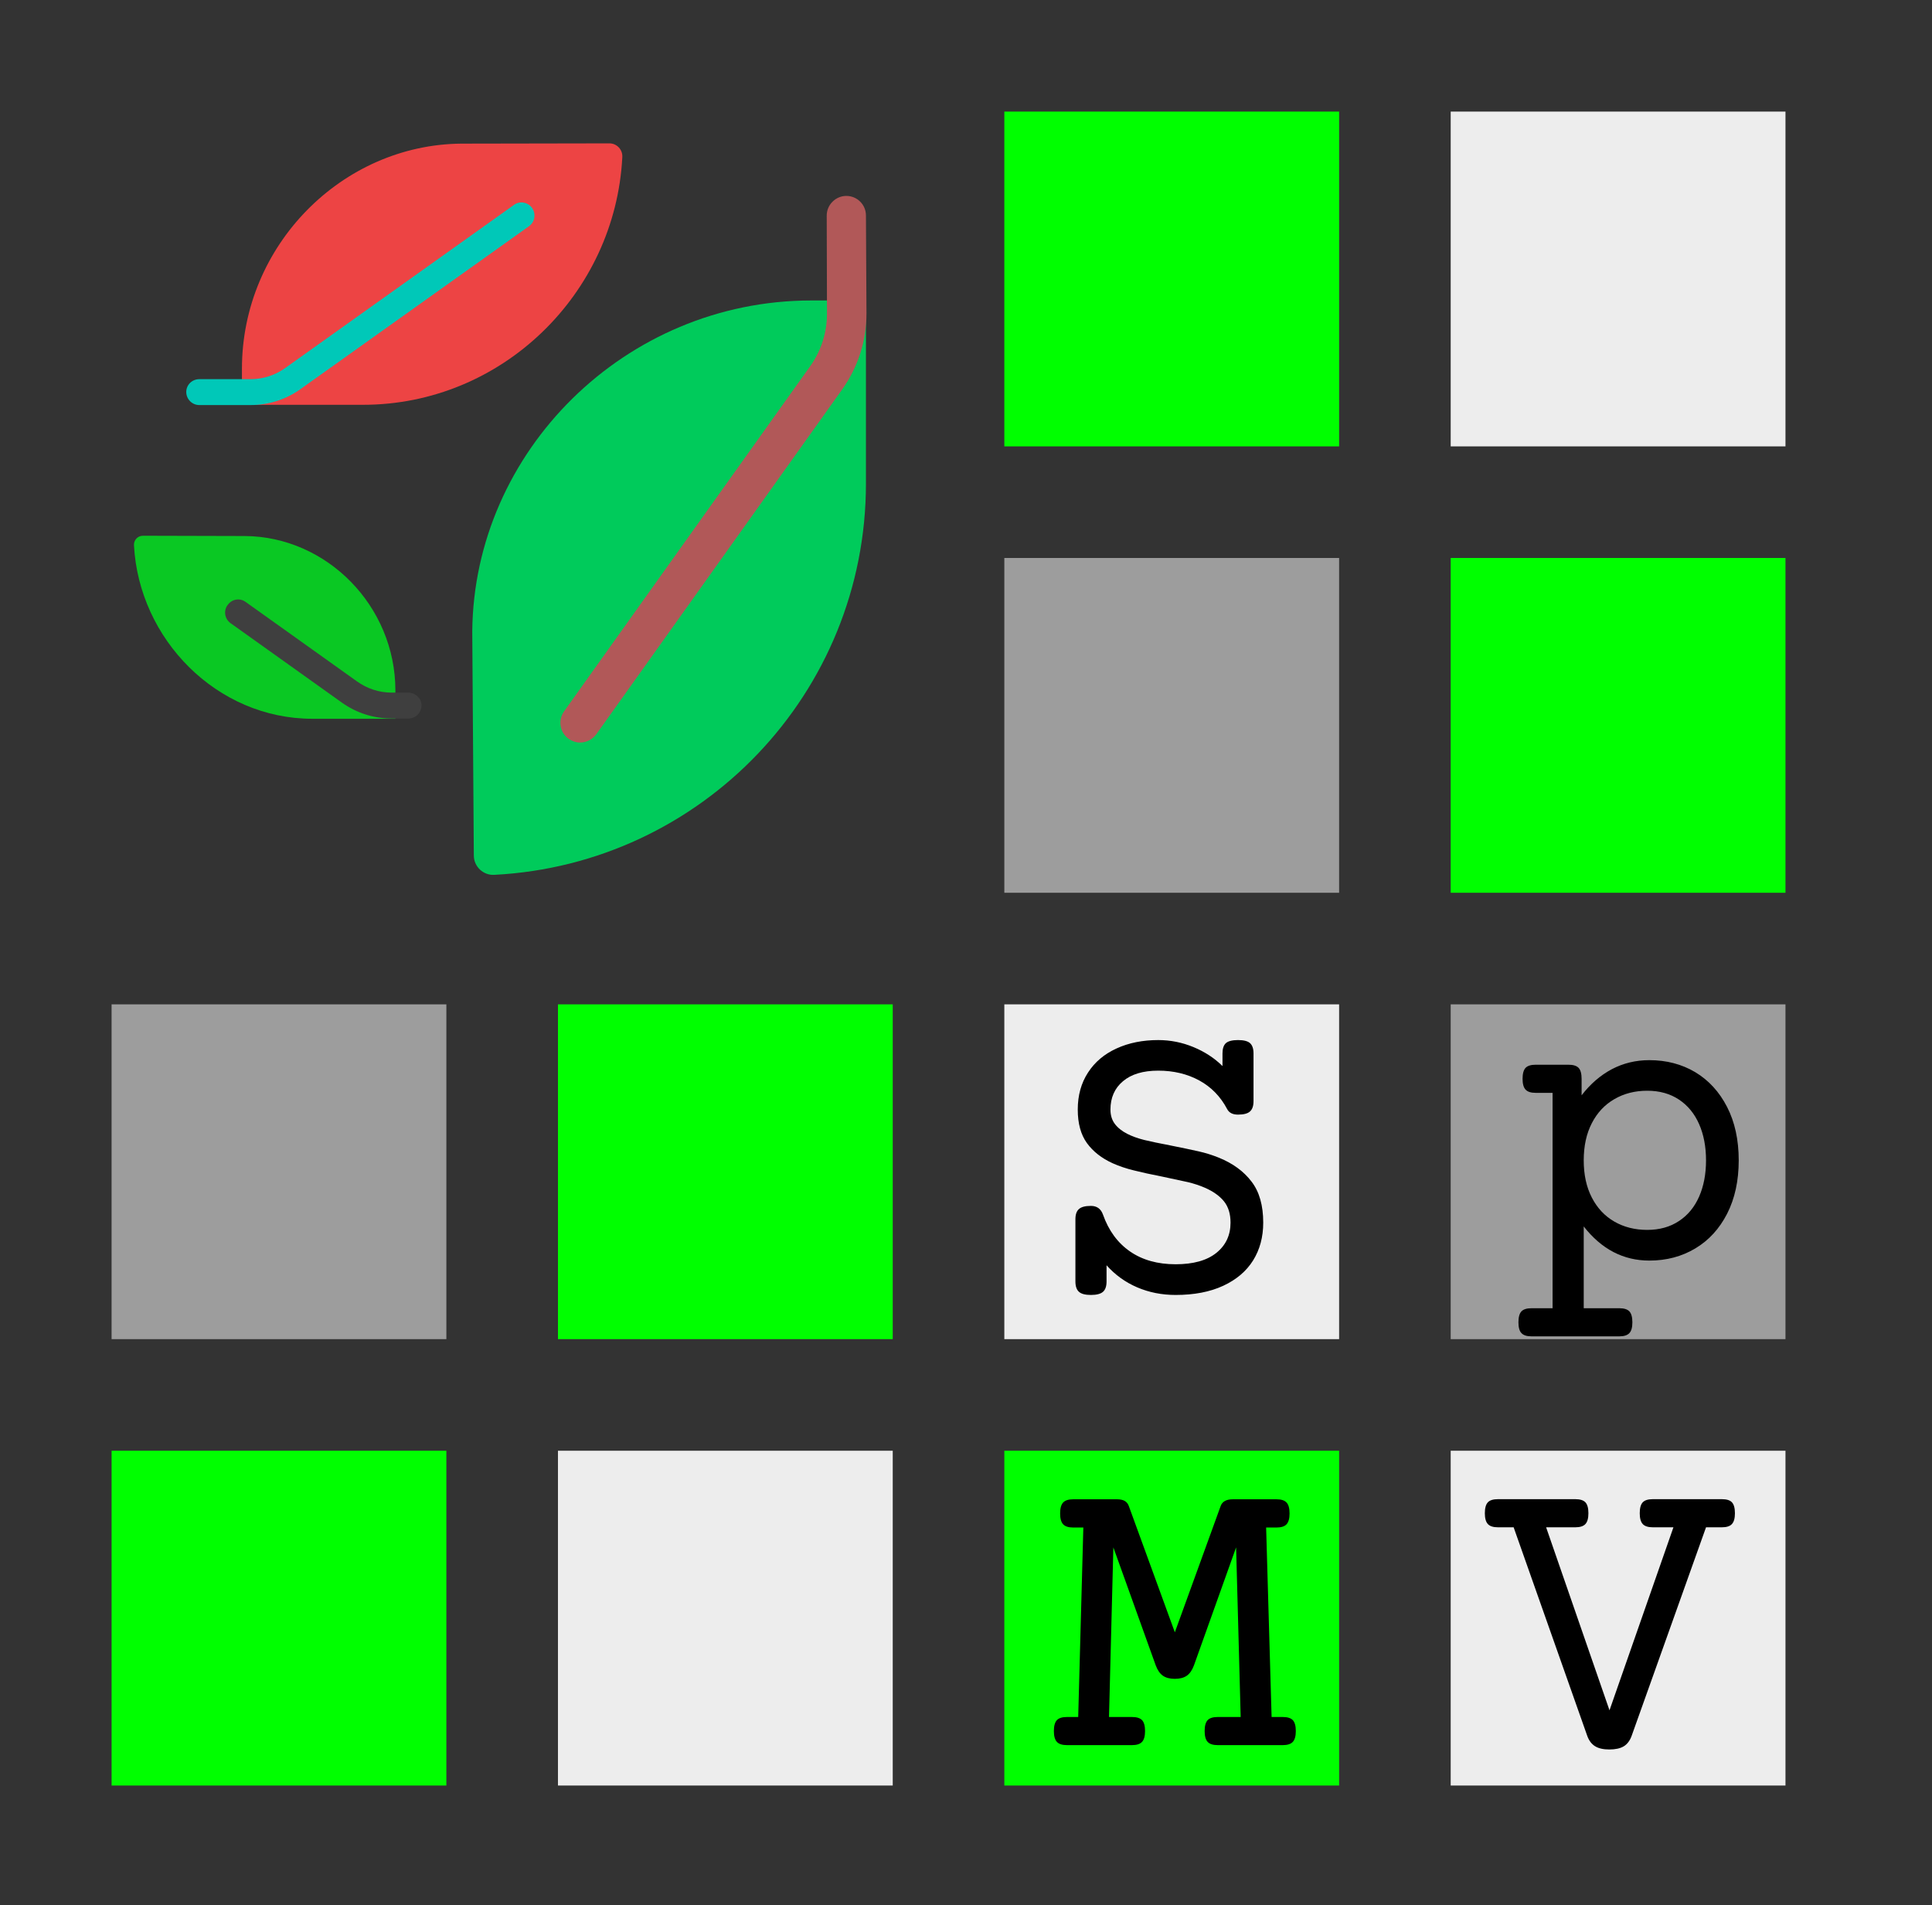 <?xml version="1.0" encoding="utf-8"?>
<svg viewBox="0 0 173.13 170.718" xmlns="http://www.w3.org/2000/svg">
  <rect x="0" y="0" width="173.13" height="170.718" fill="#333333" stroke="none"/>
  <defs/>
  <rect x="90" y="10" width="30" height="30" fill="#00ff00"/>
  <rect x="130" y="10" width="30" height="30" style="fill: rgb(237, 237, 237);"/>
  <rect x="90" y="50" width="30" height="30" style="fill: rgb(157, 157, 157);"/>
  <rect x="130" y="50" width="30" height="30" fill="#00ff00"/>
  <rect x="10" y="90" width="30" height="30" style="fill: rgb(157, 157, 157);"/>
  <rect x="50" y="90" width="30" height="30" fill="#00ff00"/>
  <rect x="90" y="90" width="30" height="30" style="fill: rgb(237, 237, 237);"/>
  <rect x="130" y="90" width="30" height="30" style="fill: rgb(157, 157, 157);"/>
  <rect x="10" y="130" width="30" height="30" fill="#00ff00"/>
  <rect x="50" y="130" width="30" height="30" style="fill: rgb(237, 237, 237);"/>
  <rect x="90" y="130" width="30" height="30" style="fill: rgb(0, 255, 0);"/>
  <rect x="130" y="130" width="30" height="30" style="fill: rgb(237, 237, 237);"/>
  <path d="M 72.702 26.926 C 56 26.926 42.46 40.467 42.32 56.584 L 42.46 76.66 C 42.46 77.667 43.326 78.464 44.31 78.393 C 62.864 77.433 77.599 62.112 77.599 43.324 L 77.599 26.926 L 72.702 26.926 Z" style="fill: rgb(0, 203, 91);"/>
  <path d="M 51.97 66.539 C 51.619 66.539 51.267 66.422 50.964 66.212 C 50.167 65.65 49.98 64.549 50.542 63.752 L 72.609 32.807 C 73.593 31.425 74.108 29.784 74.108 28.097 L 74.084 19.313 C 74.084 18.353 74.882 17.556 75.842 17.556 C 76.802 17.556 77.599 18.329 77.599 19.313 L 77.646 28.097 C 77.646 30.534 76.896 32.876 75.49 34.868 L 53.423 65.814 C 53.071 66.282 52.533 66.539 51.97 66.539 Z" style="fill: rgb(177, 88, 88);"/>
  <path d="M 41.336 12.871 C 30.652 12.964 21.681 21.983 21.681 33.041 L 21.681 36.274 L 32.527 36.274 C 44.967 36.274 55.134 26.341 55.766 14.089 C 55.813 13.41 55.274 12.847 54.617 12.847 L 41.336 12.871 Z" style="fill: rgb(237, 68, 68);"/>
  <path d="M 21.938 48.033 C 29.27 48.08 35.432 54.288 35.432 61.878 L 35.432 64.408 L 27.983 64.408 C 19.432 64.408 12.451 57.287 12.005 48.853 C 11.983 48.408 12.334 48.009 12.803 48.009 L 21.938 48.033 Z" style="fill: rgb(10, 200, 35);"/>
  <path d="M 47.684 18.633 C 47.824 18.844 47.895 19.078 47.895 19.313 C 47.895 19.688 47.731 20.039 47.402 20.274 L 26.928 34.868 C 25.617 35.805 24.071 36.297 22.453 36.297 L 17.862 36.297 C 17.206 36.297 16.691 35.757 16.691 35.125 C 16.691 34.493 17.206 33.977 17.862 33.977 L 22.453 33.977 C 23.578 33.977 24.656 33.626 25.57 32.97 L 46.068 18.353 C 46.583 17.977 47.309 18.118 47.684 18.633 Z" style="fill: rgb(0, 200, 184);"/>
  <path d="M 35.105 62.065 L 36.58 62.065 C 37.189 62.065 37.728 62.534 37.774 63.143 C 37.798 63.822 37.283 64.385 36.604 64.385 L 35.105 64.385 C 33.487 64.385 31.941 63.892 30.63 62.955 L 20.65 55.834 C 20.135 55.459 20.018 54.733 20.392 54.218 C 20.416 54.218 20.416 54.194 20.416 54.194 C 20.79 53.679 21.493 53.562 22.009 53.937 L 31.988 61.058 C 32.902 61.714 33.98 62.065 35.105 62.065 Z" style="fill: rgb(63, 63, 63);"/>
  <path d="M 110.94 93.2 Q 111.7 93.2 112.01 93.47 Q 112.33 93.75 112.33 94.4 L 112.33 98.67 Q 112.33 99.32 112.01 99.6 Q 111.7 99.88 110.94 99.88 Q 110.23 99.88 109.97 99.39 Q 109.08 97.7 107.47 96.82 Q 105.85 95.94 103.79 95.94 Q 101.75 95.94 100.63 96.89 Q 99.51 97.83 99.51 99.43 Q 99.51 100.19 99.9 100.71 Q 100.29 101.23 101.01 101.6 Q 101.66 101.93 102.53 102.15 Q 103.4 102.36 104.87 102.64 Q 106.47 102.96 107.4 103.17 Q 108.34 103.38 109.25 103.75 Q 111.11 104.51 112.15 105.88 Q 113.2 107.24 113.2 109.56 Q 113.2 111.49 112.29 112.95 Q 111.38 114.4 109.61 115.22 Q 107.84 116.04 105.35 116.04 Q 103.5 116.04 101.91 115.36 Q 100.32 114.68 99.16 113.38 L 99.16 114.83 Q 99.16 115.48 98.84 115.76 Q 98.52 116.04 97.76 116.04 Q 97 116.04 96.69 115.76 Q 96.37 115.48 96.37 114.83 L 96.37 109.26 Q 96.37 108.61 96.69 108.34 Q 97 108.06 97.76 108.06 Q 98.56 108.06 98.84 108.84 Q 99.6 110.99 101.26 112.14 Q 102.92 113.29 105.35 113.29 Q 107.73 113.29 109 112.27 Q 110.27 111.25 110.27 109.56 Q 110.27 108.39 109.69 107.66 Q 109.1 106.93 107.99 106.44 Q 107.28 106.13 106.45 105.93 Q 105.61 105.74 104.17 105.44 Q 102.64 105.14 101.61 104.88 Q 100.58 104.63 99.71 104.24 Q 98.23 103.57 97.4 102.43 Q 96.58 101.29 96.58 99.43 Q 96.58 97.52 97.5 96.11 Q 98.41 94.7 100.06 93.95 Q 101.7 93.2 103.79 93.2 Q 105.43 93.2 106.95 93.83 Q 108.47 94.46 109.55 95.53 L 109.55 94.4 Q 109.55 93.75 109.86 93.47 Q 110.18 93.2 110.94 93.2 Z"/>
  <path d="M 147.8 95 Q 150.1 95 151.92 96.08 Q 153.73 97.17 154.77 99.2 Q 155.81 101.23 155.81 103.98 Q 155.81 106.72 154.77 108.76 Q 153.73 110.79 151.92 111.87 Q 150.1 112.96 147.8 112.96 Q 144.31 112.96 141.92 109.9 L 141.92 117.23 L 145.11 117.23 Q 145.74 117.23 146.01 117.51 Q 146.28 117.8 146.28 118.49 Q 146.28 119.18 146.01 119.46 Q 145.74 119.75 145.11 119.75 L 137.24 119.75 Q 136.61 119.75 136.34 119.46 Q 136.07 119.18 136.07 118.49 Q 136.07 117.8 136.34 117.51 Q 136.61 117.23 137.24 117.23 L 139.13 117.23 L 139.13 97.93 L 137.61 97.93 Q 136.98 97.93 136.71 97.64 Q 136.44 97.35 136.44 96.67 Q 136.44 95.98 136.71 95.69 Q 136.98 95.41 137.61 95.41 L 140.56 95.41 Q 141.19 95.41 141.46 95.69 Q 141.73 95.98 141.73 96.67 L 141.73 98.15 Q 142.9 96.63 144.44 95.81 Q 145.98 95 147.8 95 Z M 147.61 97.74 Q 145.96 97.74 144.67 98.49 Q 143.38 99.23 142.65 100.64 Q 141.92 102.05 141.92 103.98 Q 141.92 105.91 142.65 107.32 Q 143.38 108.73 144.67 109.47 Q 145.96 110.21 147.61 110.21 Q 149.26 110.21 150.45 109.42 Q 151.64 108.64 152.26 107.23 Q 152.88 105.82 152.88 103.98 Q 152.88 102.14 152.26 100.73 Q 151.64 99.32 150.45 98.53 Q 149.26 97.74 147.61 97.74 Z"/>
  <path d="M 114.39 134.35 Q 115.02 134.35 115.29 134.64 Q 115.56 134.93 115.56 135.62 Q 115.56 136.3 115.29 136.59 Q 115.02 136.88 114.39 136.88 L 113.46 136.88 L 113.95 153.86 L 114.95 153.86 Q 115.58 153.86 115.85 154.14 Q 116.12 154.43 116.12 155.12 Q 116.12 155.8 115.85 156.09 Q 115.58 156.38 114.95 156.38 L 109.12 156.38 Q 108.49 156.38 108.22 156.09 Q 107.95 155.8 107.95 155.12 Q 107.95 154.43 108.22 154.14 Q 108.49 153.86 109.12 153.86 L 111.18 153.86 L 110.77 138.66 L 106.99 149.24 Q 106.75 149.88 106.35 150.16 Q 105.95 150.44 105.28 150.44 Q 104.61 150.44 104.21 150.16 Q 103.81 149.88 103.57 149.24 L 99.77 138.66 L 99.38 153.86 L 101.44 153.86 Q 102.07 153.86 102.34 154.14 Q 102.61 154.43 102.61 155.12 Q 102.61 155.8 102.34 156.09 Q 102.07 156.38 101.44 156.38 L 95.61 156.38 Q 94.98 156.38 94.71 156.09 Q 94.44 155.8 94.44 155.12 Q 94.44 154.43 94.71 154.14 Q 94.98 153.86 95.61 153.86 L 96.62 153.86 L 97.08 136.88 L 96.17 136.88 Q 95.54 136.88 95.27 136.59 Q 95 136.3 95 135.62 Q 95 134.93 95.27 134.64 Q 95.54 134.35 96.17 134.35 L 100.09 134.35 Q 100.53 134.35 100.79 134.5 Q 101.05 134.65 101.16 134.97 L 105.28 146.27 L 109.38 134.97 Q 109.59 134.35 110.48 134.35 L 114.39 134.35 Z"/>
  <path d="M 154.3 134.34 Q 154.94 134.34 155.2 134.62 Q 155.47 134.91 155.47 135.6 Q 155.47 136.28 155.2 136.57 Q 154.94 136.86 154.3 136.86 L 152.88 136.86 L 146.21 155.56 Q 145.97 156.21 145.5 156.49 Q 145.03 156.77 144.21 156.77 Q 143.41 156.77 142.94 156.48 Q 142.47 156.19 142.24 155.56 L 135.64 136.86 L 134.23 136.86 Q 133.6 136.86 133.33 136.57 Q 133.06 136.28 133.06 135.6 Q 133.06 134.91 133.33 134.62 Q 133.6 134.34 134.23 134.34 L 141.17 134.34 Q 141.8 134.34 142.07 134.62 Q 142.34 134.91 142.34 135.6 Q 142.34 136.28 142.07 136.57 Q 141.8 136.86 141.17 136.86 L 138.55 136.86 L 144.23 153.26 L 149.96 136.86 L 148.11 136.86 Q 147.48 136.86 147.21 136.57 Q 146.94 136.28 146.94 135.6 Q 146.94 134.91 147.21 134.62 Q 147.48 134.34 148.11 134.34 L 154.3 134.34 Z"/>
</svg>
